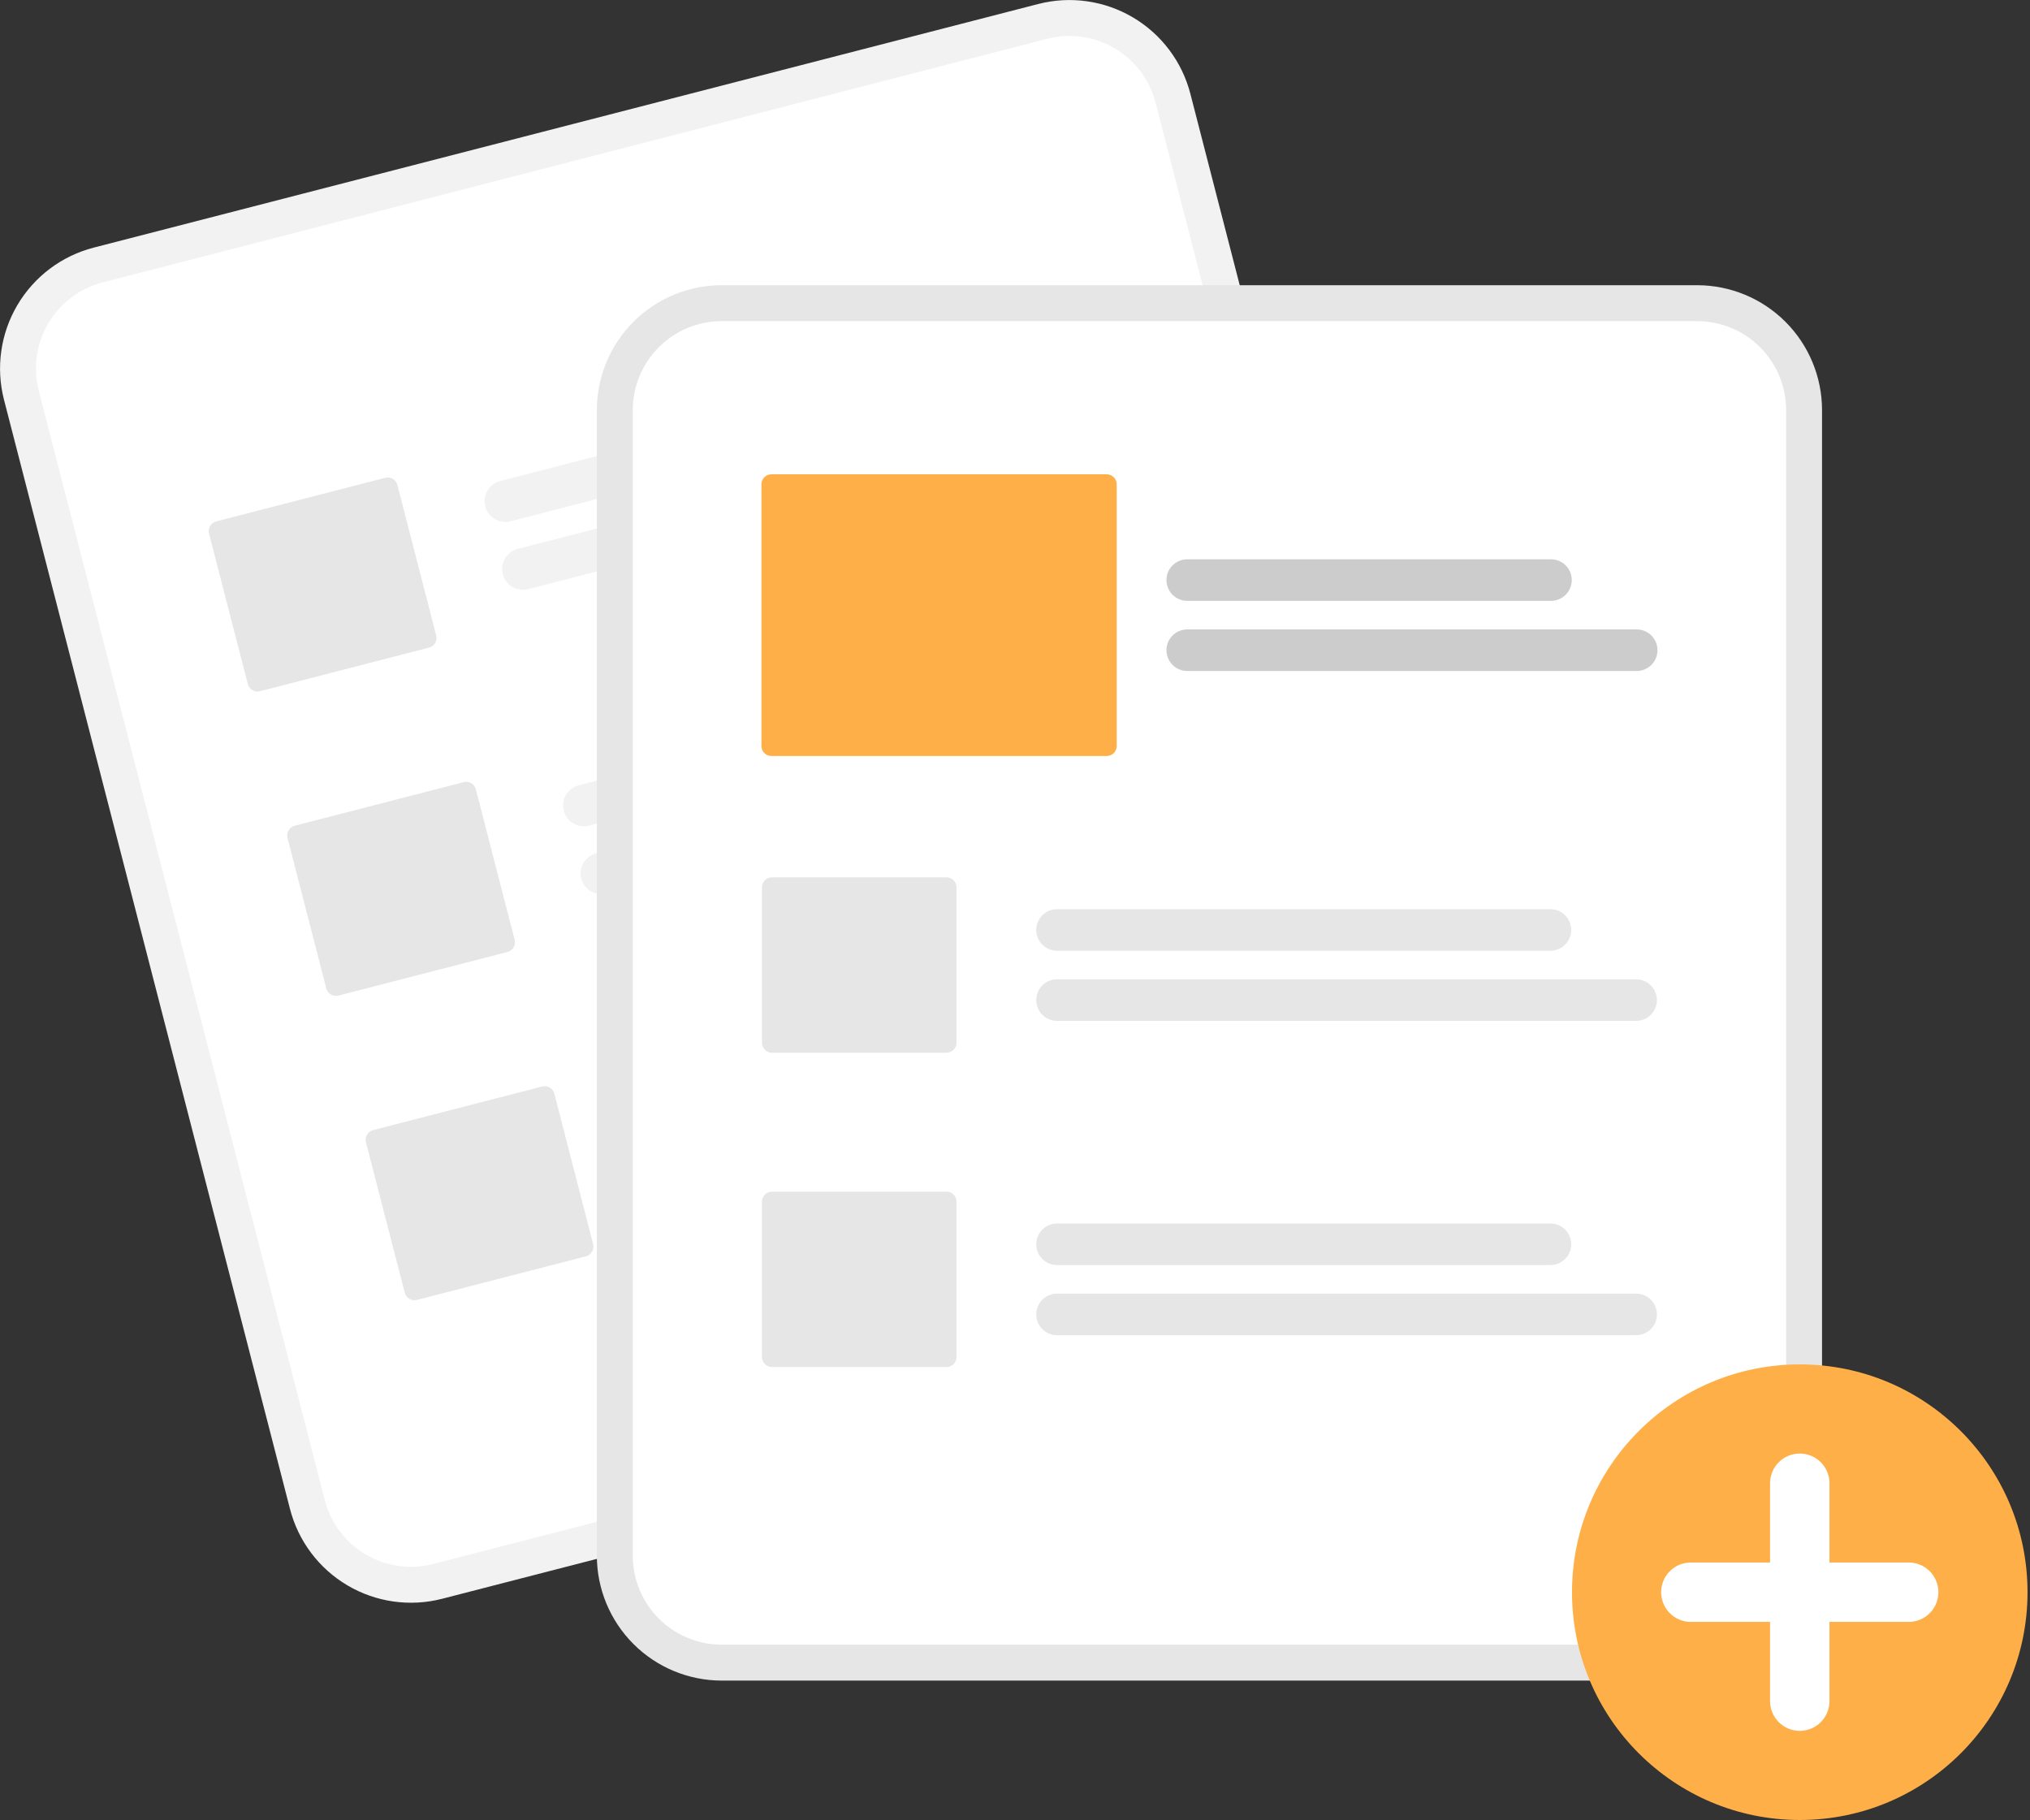 <svg width="783" height="702" viewBox="0 0 783 702" fill="none" xmlns="http://www.w3.org/2000/svg">
    <rect x="0" y="0" width="783" height="702" fill="#333333" stroke="none"/>
    <g clip-path="url(#clip0_136_10)">
        <path
            d="M400.51 1.53L375.064 8.092L61.56 88.939L36.113 95.501C23.762 98.701 13.184 106.67 6.701 117.659C0.218 128.648 -1.642 141.76 1.53 154.119L111.871 581.996C115.071 594.347 123.04 604.925 134.029 611.409C145.018 617.892 158.131 619.751 170.489 616.579L170.555 616.562L534.82 522.626L534.886 522.609C547.237 519.409 557.815 511.44 564.298 500.451C570.782 489.461 572.641 476.349 569.469 463.991L459.128 36.113C455.928 23.762 447.959 13.184 436.97 6.701C425.981 0.218 412.869 -1.642 400.51 1.53Z"
            fill="#F2F2F2" />
        <path
            d="M403.97 14.945L373.831 22.718L69.712 101.144L39.573 108.916C30.777 111.195 23.244 116.87 18.628 124.695C14.011 132.521 12.686 141.858 14.945 150.659L125.286 578.537C127.565 587.332 133.24 594.865 141.065 599.482C148.891 604.099 158.229 605.423 167.029 603.164L167.095 603.147L531.361 509.21L531.427 509.193C540.222 506.914 547.755 501.24 552.372 493.414C556.989 485.588 558.313 476.251 556.054 467.45L445.713 39.573C443.434 30.777 437.759 23.245 429.934 18.628C422.108 14.011 412.771 12.687 403.97 14.945Z"
            fill="white" />
        <path
            d="M381.212 153.503L196.939 201.024C194.881 201.554 192.696 201.246 190.866 200.166C189.035 199.086 187.708 197.323 187.178 195.265C186.647 193.206 186.956 191.022 188.036 189.191C189.116 187.36 190.879 186.034 192.937 185.503L377.21 137.983C379.267 137.454 381.45 137.764 383.279 138.844C385.108 139.924 386.434 141.687 386.964 143.744C387.495 145.801 387.187 147.984 386.108 149.814C385.03 151.644 383.269 152.971 381.212 153.503Z"
            fill="#F2F2F2" />
        <path
            d="M419.977 171.439L203.693 227.214C201.635 227.745 199.45 227.437 197.62 226.356C195.789 225.276 194.463 223.513 193.932 221.455C193.401 219.397 193.71 217.212 194.79 215.382C195.87 213.551 197.633 212.225 199.691 211.694L415.975 155.919C418.033 155.388 420.218 155.696 422.048 156.776C423.879 157.856 425.206 159.619 425.736 161.678C426.267 163.736 425.959 165.92 424.879 167.751C423.798 169.582 422.035 170.908 419.977 171.439Z"
            fill="#F2F2F2" />
        <path
            d="M411.48 270.877L227.207 318.397C226.188 318.66 225.128 318.719 224.085 318.572C223.043 318.425 222.04 318.074 221.134 317.539C220.228 317.004 219.435 316.296 218.803 315.455C218.17 314.615 217.709 313.657 217.446 312.638C217.183 311.619 217.124 310.558 217.271 309.516C217.418 308.474 217.769 307.471 218.304 306.565C218.839 305.658 219.547 304.866 220.388 304.233C221.229 303.6 222.186 303.139 223.205 302.877L407.478 255.356C408.497 255.093 409.558 255.034 410.6 255.181C411.642 255.328 412.645 255.679 413.552 256.214C414.458 256.749 415.25 257.457 415.883 258.298C416.516 259.139 416.977 260.096 417.24 261.115C417.502 262.134 417.562 263.195 417.415 264.237C417.267 265.279 416.916 266.282 416.382 267.189C415.847 268.095 415.139 268.887 414.298 269.52C413.457 270.153 412.5 270.614 411.48 270.877Z"
            fill="#F2F2F2" />
        <path
            d="M450.246 288.813L233.962 344.588C232.943 344.851 231.882 344.91 230.84 344.763C229.797 344.616 228.795 344.265 227.888 343.73C226.982 343.195 226.189 342.487 225.557 341.646C224.924 340.805 224.463 339.848 224.2 338.829C223.937 337.81 223.878 336.749 224.025 335.707C224.172 334.665 224.523 333.662 225.058 332.755C225.593 331.849 226.301 331.057 227.142 330.424C227.983 329.791 228.94 329.33 229.959 329.067L446.243 273.292C448.301 272.761 450.486 273.07 452.317 274.15C454.147 275.23 455.474 276.993 456.005 279.051C456.535 281.109 456.227 283.294 455.147 285.125C454.067 286.955 452.304 288.282 450.246 288.813Z"
            fill="#F2F2F2" />
        <path
            d="M441.749 388.25L257.476 435.771C255.418 436.3 253.235 435.99 251.405 434.91C249.576 433.83 248.25 432.067 247.72 430.01C247.189 427.953 247.497 425.769 248.576 423.939C249.655 422.109 251.417 420.782 253.473 420.25L437.746 372.73C439.805 372.199 441.989 372.508 443.82 373.588C445.65 374.668 446.977 376.431 447.508 378.489C448.039 380.547 447.73 382.732 446.65 384.562C445.57 386.393 443.807 387.719 441.749 388.25Z"
            fill="#F2F2F2" />
        <path
            d="M480.514 406.186L264.23 461.961C263.21 462.225 262.149 462.286 261.106 462.139C260.063 461.992 259.06 461.642 258.152 461.107C257.245 460.572 256.452 459.864 255.819 459.023C255.186 458.182 254.724 457.224 254.461 456.204C254.198 455.184 254.139 454.123 254.287 453.08C254.434 452.038 254.786 451.034 255.321 450.128C255.857 449.221 256.565 448.429 257.407 447.796C258.249 447.163 259.207 446.703 260.227 446.441L476.511 390.666C478.569 390.135 480.754 390.443 482.585 391.523C484.415 392.603 485.742 394.366 486.273 396.425C486.804 398.483 486.495 400.667 485.415 402.498C484.335 404.329 482.572 405.655 480.514 406.186Z"
            fill="#F2F2F2" />
        <path
            d="M165.481 249.749L100.269 266.566C99.282 266.819 98.235 266.671 97.357 266.153C96.48 265.635 95.844 264.791 95.588 263.804L80.619 205.756C80.365 204.769 80.514 203.722 81.031 202.845C81.549 201.967 82.394 201.331 83.38 201.076L148.593 184.259C149.579 184.005 150.626 184.154 151.504 184.671C152.381 185.189 153.018 186.034 153.273 187.02L168.243 245.068C168.496 246.055 168.347 247.102 167.83 247.98C167.312 248.857 166.467 249.493 165.481 249.749Z"
            fill="#E6E6E6" />
        <path
            d="M195.749 367.122L130.537 383.939C129.55 384.193 128.503 384.044 127.625 383.526C126.748 383.009 126.112 382.164 125.856 381.178L110.887 323.13C110.633 322.143 110.782 321.096 111.3 320.218C111.817 319.341 112.662 318.705 113.648 318.449L178.861 301.632C179.847 301.379 180.894 301.527 181.772 302.045C182.649 302.563 183.286 303.407 183.541 304.394L198.511 362.442C198.764 363.429 198.615 364.476 198.098 365.353C197.58 366.23 196.735 366.867 195.749 367.122Z"
            fill="#E6E6E6" />
        <path
            d="M226.018 484.496L160.805 501.313C159.818 501.566 158.771 501.417 157.894 500.9C157.016 500.382 156.38 499.537 156.124 498.551L141.155 440.503C140.902 439.516 141.05 438.469 141.568 437.592C142.086 436.714 142.93 436.078 143.916 435.822L209.129 419.005C210.116 418.752 211.163 418.9 212.04 419.418C212.918 419.936 213.554 420.781 213.81 421.767L228.779 479.815C229.032 480.802 228.884 481.849 228.366 482.726C227.848 483.604 227.004 484.24 226.018 484.496Z"
            fill="#E6E6E6" />
        <path
            d="M654.659 109.992H278.34C265.581 110.006 253.349 115.081 244.327 124.103C235.305 133.125 230.23 145.358 230.215 158.117V599.993C230.23 612.752 235.305 624.984 244.327 634.006C253.349 643.028 265.581 648.103 278.34 648.118H654.659C667.418 648.103 679.65 643.028 688.672 634.006C697.694 624.984 702.769 612.752 702.784 599.993V158.117C702.769 145.358 697.694 133.125 688.672 124.103C679.65 115.081 667.418 110.006 654.659 109.992Z"
            fill="#E6E6E6" />
        <path
            d="M654.659 123.846H278.34C269.254 123.856 260.543 127.47 254.118 133.895C247.693 140.32 244.08 149.031 244.069 158.117V599.993C244.08 609.079 247.693 617.79 254.118 624.215C260.543 630.639 269.254 634.253 278.34 634.263H654.659C663.745 634.253 672.456 630.639 678.881 624.214C685.306 617.79 688.92 609.079 688.93 599.993V158.117C688.92 149.031 685.306 140.32 678.881 133.895C672.456 127.47 663.745 123.856 654.659 123.846Z"
            fill="white" />
        <path
            d="M694.194 701.88C742.713 701.88 782.044 662.548 782.044 614.03C782.044 565.511 742.713 526.179 694.194 526.179C645.676 526.179 606.344 565.511 606.344 614.03C606.344 662.548 645.676 701.88 694.194 701.88Z"
            fill="#FFAF47" />
        <path
            d="M736.209 602.571H705.653V572.014C705.653 568.975 704.445 566.061 702.296 563.912C700.148 561.763 697.233 560.555 694.194 560.555C691.155 560.555 688.24 561.763 686.091 563.912C683.942 566.061 682.735 568.975 682.735 572.014V602.571H652.178C649.139 602.571 646.225 603.778 644.076 605.927C641.927 608.076 640.72 610.99 640.72 614.03C640.72 617.069 641.927 619.983 644.076 622.132C646.225 624.281 649.139 625.488 652.178 625.488H682.735V656.045C682.735 659.084 683.942 661.999 686.091 664.148C688.24 666.296 691.155 667.504 694.194 667.504C697.233 667.504 700.148 666.296 702.296 664.148C704.445 661.999 705.653 659.084 705.653 656.045V625.488H736.209C739.248 625.488 742.163 624.281 744.312 622.132C746.461 619.983 747.668 617.069 747.668 614.03C747.668 610.99 746.461 608.076 744.312 605.927C742.163 603.778 739.248 602.571 736.209 602.571Z"
            fill="white" />
        <path
            d="M598.023 366.656H407.721C406.668 366.657 405.625 366.45 404.651 366.048C403.678 365.646 402.794 365.056 402.048 364.311C401.303 363.567 400.712 362.683 400.309 361.71C399.906 360.737 399.698 359.695 399.698 358.641C399.698 357.588 399.906 356.545 400.309 355.572C400.712 354.6 401.303 353.716 402.048 352.971C402.794 352.227 403.678 351.637 404.651 351.235C405.625 350.833 406.668 350.626 407.721 350.627H598.023C600.147 350.63 602.183 351.475 603.684 352.978C605.185 354.48 606.028 356.517 606.028 358.641C606.028 360.765 605.185 362.802 603.684 364.305C602.183 365.808 600.147 366.653 598.023 366.656Z"
            fill="#E6E6E6" />
        <path
            d="M631.081 393.703H407.721C406.668 393.704 405.625 393.498 404.651 393.096C403.678 392.693 402.794 392.103 402.048 391.359C401.303 390.615 400.712 389.731 400.309 388.758C399.906 387.785 399.698 386.742 399.698 385.689C399.698 384.636 399.906 383.593 400.309 382.62C400.712 381.647 401.303 380.763 402.048 380.019C402.794 379.275 403.678 378.685 404.651 378.282C405.625 377.88 406.668 377.674 407.721 377.675H631.081C633.206 377.675 635.245 378.519 636.748 380.022C638.251 381.525 639.095 383.564 639.095 385.689C639.095 387.815 638.251 389.853 636.748 391.356C635.245 392.859 633.206 393.703 631.081 393.703Z"
            fill="#E6E6E6" />
        <path
            d="M598.023 487.869H407.721C406.668 487.87 405.625 487.664 404.651 487.262C403.678 486.859 402.794 486.269 402.048 485.525C401.303 484.781 400.712 483.897 400.309 482.924C399.906 481.951 399.698 480.908 399.698 479.855C399.698 478.802 399.906 477.759 400.309 476.786C400.712 475.813 401.303 474.929 402.048 474.185C402.794 473.441 403.678 472.851 404.651 472.448C405.625 472.046 406.668 471.84 407.721 471.841H598.023C600.148 471.841 602.187 472.685 603.69 474.188C605.193 475.691 606.037 477.729 606.037 479.855C606.037 481.98 605.193 484.019 603.69 485.522C602.187 487.025 600.148 487.869 598.023 487.869Z"
            fill="#E6E6E6" />
        <path
            d="M631.081 514.917H407.721C406.668 514.918 405.625 514.711 404.651 514.309C403.678 513.907 402.794 513.317 402.048 512.573C401.303 511.828 400.712 510.944 400.309 509.972C399.906 508.999 399.698 507.956 399.698 506.903C399.698 505.849 399.906 504.807 400.309 503.834C400.712 502.861 401.303 501.977 402.048 501.233C402.794 500.488 403.678 499.898 404.651 499.496C405.625 499.094 406.668 498.887 407.721 498.888H631.081C632.134 498.887 633.177 499.094 634.151 499.496C635.124 499.898 636.008 500.488 636.754 501.233C637.499 501.977 638.09 502.861 638.493 503.834C638.896 504.807 639.104 505.849 639.104 506.903C639.104 507.956 638.896 508.999 638.493 509.972C638.09 510.944 637.499 511.828 636.754 512.573C636.008 513.317 635.124 513.907 634.151 514.309C633.177 514.711 632.134 514.918 631.081 514.917Z"
            fill="#E6E6E6" />
        <path
            d="M365.092 405.982H297.747C296.728 405.981 295.751 405.575 295.031 404.855C294.31 404.135 293.905 403.158 293.904 402.139V342.192C293.905 341.173 294.31 340.196 295.031 339.476C295.751 338.755 296.728 338.35 297.747 338.349H365.092C366.111 338.35 367.088 338.755 367.809 339.476C368.529 340.196 368.934 341.173 368.935 342.192V402.139C368.934 403.158 368.529 404.135 367.809 404.855C367.088 405.575 366.111 405.981 365.092 405.982Z"
            fill="#E6E6E6" />
        <path
            d="M365.092 527.195H297.747C296.728 527.194 295.751 526.789 295.031 526.068C294.31 525.348 293.905 524.371 293.904 523.352V463.405C293.905 462.386 294.31 461.409 295.031 460.689C295.751 459.969 296.728 459.563 297.747 459.562H365.092C366.111 459.563 367.088 459.969 367.809 460.689C368.529 461.409 368.934 462.386 368.935 463.405V523.352C368.934 524.371 368.529 525.348 367.809 526.068C367.088 526.789 366.111 527.194 365.092 527.195Z"
            fill="#E6E6E6" />
        <path
            d="M598.234 231.721H457.932C455.807 231.721 453.768 230.877 452.266 229.374C450.763 227.871 449.918 225.832 449.918 223.707C449.918 221.581 450.763 219.543 452.266 218.04C453.768 216.537 455.807 215.693 457.932 215.693H598.234C600.359 215.693 602.398 216.537 603.901 218.04C605.404 219.543 606.248 221.581 606.248 223.707C606.248 225.832 605.404 227.871 603.901 229.374C602.398 230.877 600.359 231.721 598.234 231.721Z"
            fill="#CCCCCC" />
        <path
            d="M631.292 258.769H457.932C456.88 258.769 455.838 258.561 454.865 258.159C453.893 257.756 453.01 257.166 452.266 256.421C451.521 255.677 450.931 254.794 450.528 253.821C450.126 252.849 449.918 251.807 449.918 250.755C449.918 249.702 450.126 248.66 450.528 247.688C450.931 246.715 451.521 245.832 452.266 245.088C453.01 244.344 453.893 243.753 454.865 243.35C455.838 242.948 456.88 242.74 457.932 242.74H631.292C633.418 242.74 635.456 243.585 636.959 245.088C638.462 246.591 639.306 248.629 639.306 250.755C639.306 252.88 638.462 254.918 636.959 256.421C635.456 257.924 633.418 258.769 631.292 258.769Z"
            fill="#CCCCCC" />
        <path
            d="M426.881 291.547H297.535C296.517 291.546 295.54 291.141 294.819 290.42C294.099 289.7 293.694 288.723 293.693 287.704V186.757C293.694 185.738 294.099 184.761 294.819 184.041C295.54 183.321 296.517 182.915 297.535 182.914H426.881C427.9 182.915 428.877 183.321 429.597 184.041C430.318 184.761 430.723 185.738 430.724 186.757V287.704C430.723 288.723 430.318 289.7 429.597 290.42C428.877 291.141 427.9 291.546 426.881 291.547Z"
            fill="#FFAF47" />
    </g>
    <defs>
        <clipPath id="clip0_136_10">
            <rect width="782.044" height="701.88" fill="white" />
        </clipPath>
    </defs>
</svg>
    